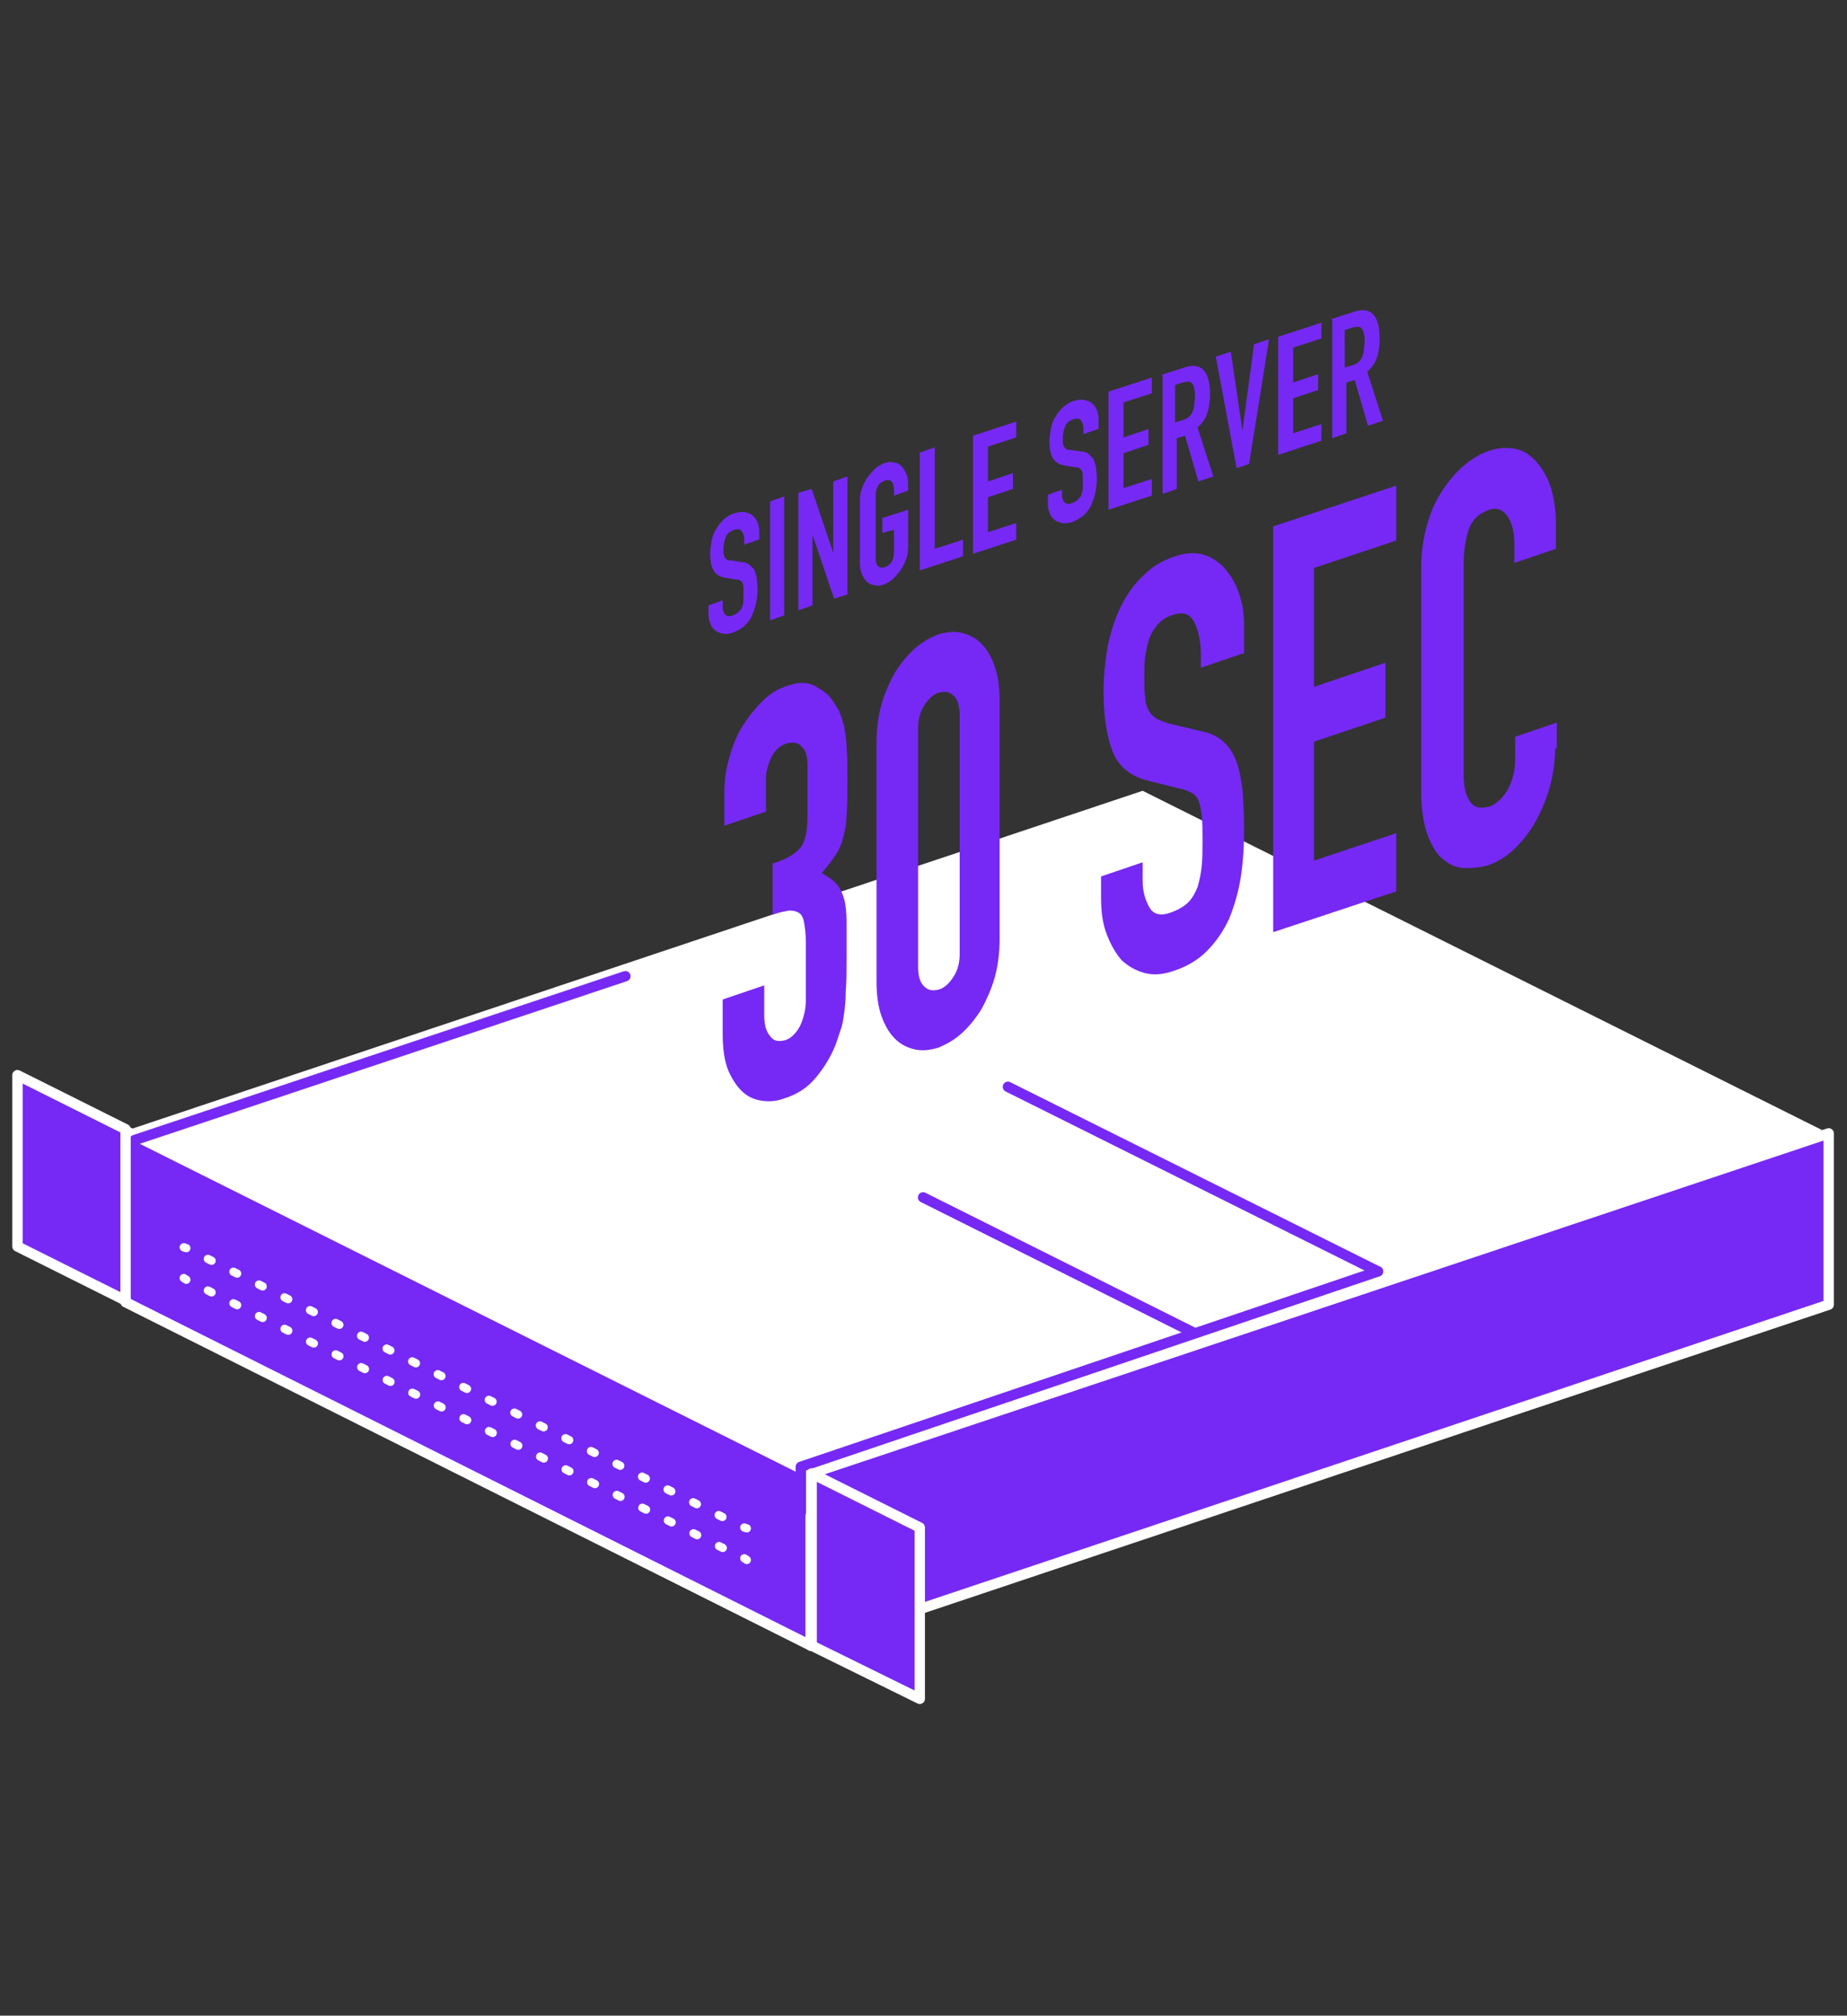 <?xml version="1.0" encoding="utf-8"?>
<!-- Generator: Adobe Illustrator 19.2.0, SVG Export Plug-In . SVG Version: 6.00 Build 0)  -->
<svg version="1.1" id="Layer_1" xmlns="http://www.w3.org/2000/svg" xmlns:xlink="http://www.w3.org/1999/xlink" x="0px" y="0px"
	 viewBox="0 0 222.1 242.4" style="enable-background:new 0 0 222.1 242.4;" xml:space="preserve">
<rect x="0" y="0" width="222.1" height="242.4" fill="#333333" stroke="none"/>
<style type="text/css">
	.st0{fill:#7629F4;stroke:#FFFFFF;stroke-width:1.248;stroke-linecap:round;stroke-linejoin:round;stroke-miterlimit:10;}
	.st1{fill:#FFFFFF;}
	.st2{fill:none;stroke:#7629F4;stroke-width:1.248;stroke-linecap:round;stroke-linejoin:round;stroke-miterlimit:10;}
	.st3{fill:none;stroke:#FFFFFF;stroke-width:1.248;stroke-linecap:round;stroke-linejoin:round;stroke-miterlimit:10;}
	.st4{fill:none;stroke:#FFFFFF;stroke-linecap:round;stroke-linejoin:round;}
	.st5{fill:none;stroke:#FFFFFF;stroke-linecap:round;stroke-linejoin:round;stroke-dasharray:0.491,2.945;}
	.st6{fill:none;stroke:#FFFFFF;stroke-linecap:round;stroke-linejoin:round;stroke-dasharray:0.491,2.945;}
	.st7{fill:#7629F4;}
</style>
<g>
	<g>
		<g>
			<g>
				<g>
					<g>
						<polygon class="st0" points="15.1,136 97.5,177.2 97.5,197.9 15.1,156.6 						"/>
						<polyline class="st0" points="97.5,177.2 219.9,136.3 219.9,156.9 97.5,197.9 						"/>
						<g>
							<polygon class="st1" points="137.4,95.1 15.1,136 97.5,177.2 219.9,136.3 							"/>
						</g>
					</g>
					<line class="st2" x1="75.2" y1="117.4" x2="16.2" y2="137.1"/>
					<line class="st3" x1="97.5" y1="177.2" x2="97.5" y2="197.9"/>
					<polyline class="st2" points="165.7,152.9 96.3,176.4 96.3,181.9 					"/>
				</g>
				<polygon class="st0" points="97.6,177.2 110.6,183.7 110.6,204.3 97.6,197.9 				"/>
				<polygon class="st0" points="2.1,129.3 15.1,135.8 15.1,156.4 2.1,149.9 				"/>
				<g>
					<g>
						<line class="st4" x1="22.1" y1="153.7" x2="22.4" y2="153.9"/>
						<line class="st5" x1="25" y1="155.2" x2="88.2" y2="186.8"/>
						<line class="st4" x1="89.5" y1="187.4" x2="89.8" y2="187.6"/>
					</g>
				</g>
				<g>
					<g>
						<line class="st4" x1="22.1" y1="150" x2="22.4" y2="150.1"/>
						<line class="st6" x1="25" y1="151.4" x2="88.2" y2="183.1"/>
						<line class="st4" x1="89.5" y1="183.7" x2="89.8" y2="183.8"/>
					</g>
				</g>
				<line class="st2" x1="165.7" y1="152.9" x2="121.2" y2="130.7"/>
				<line class="st2" x1="143.4" y1="160.2" x2="111" y2="144"/>
			</g>
		</g>
		<g>
			<g>
				<path class="st7" d="M93.1,103.8c1.5-0.5,2.5-1.1,3.1-1.8c0.6-0.7,0.9-2,0.9-3.8V92c0-1-0.2-1.8-0.7-2.2c-0.4-0.5-1-0.6-1.8-0.4
					c-0.9,0.3-1.5,0.9-1.9,1.8c-0.4,0.9-0.6,1.7-0.6,2.4v4l-5,1.7v-4c0-1.4,0.2-2.8,0.6-4.2c0.4-1.4,0.9-2.7,1.6-3.8
					c0.7-1.1,1.5-2.1,2.4-3c0.9-0.9,1.9-1.5,2.9-1.8c1.4-0.5,2.5-0.5,3.4,0c0.9,0.5,1.6,1,2,1.6c0.3,0.4,0.6,0.9,0.9,1.4
					c0.2,0.5,0.4,1.1,0.6,1.8c0.1,0.7,0.3,1.6,0.3,2.6c0.1,1,0.1,2.3,0.1,3.9c0,1.7,0,3.1-0.1,4.1c0,1.1-0.2,2-0.4,2.8
					c-0.2,0.8-0.5,1.5-0.9,2.1c-0.4,0.6-1,1.4-1.7,2.2c0.8,0.4,1.4,0.9,1.8,1.3c0.4,0.5,0.7,1.1,0.9,1.8c0.2,0.7,0.3,1.7,0.3,2.8
					c0,1.1,0,2.5,0,4.3c0,1.6,0,2.9-0.1,4c0,1.1-0.1,2-0.2,2.7c-0.1,0.7-0.2,1.4-0.4,1.9c-0.2,0.6-0.4,1.2-0.6,1.8
					c-0.6,1.5-1.4,2.8-2.4,4c-1,1.2-2.2,2-3.8,2.5c-0.8,0.3-1.6,0.4-2.5,0.3c-0.9-0.1-1.7-0.4-2.4-1c-0.7-0.6-1.3-1.5-1.8-2.6
					c-0.5-1.2-0.7-2.7-0.7-4.6v-4l5-1.7v3.6c0,1.1,0.2,1.9,0.7,2.5c0.4,0.6,1,0.7,1.8,0.5c0.7-0.2,1.3-0.8,1.8-1.7
					c0.4-0.9,0.7-1.9,0.7-3.1v-7c0-1-0.1-1.7-0.2-2.3c-0.1-0.6-0.3-1-0.6-1.2c-0.3-0.2-0.7-0.3-1.2-0.3c-0.5,0.1-1.2,0.2-2,0.5
					V103.8z"/>
				<path class="st7" d="M105.4,89.3c0-1.6,0.2-3.2,0.6-4.6c0.4-1.4,1-2.7,1.6-3.8c0.7-1.1,1.5-2.1,2.4-2.9c0.9-0.8,1.8-1.3,2.8-1.7
					c1-0.3,1.9-0.4,2.8-0.2c0.9,0.2,1.7,0.6,2.4,1.3c0.7,0.7,1.2,1.6,1.6,2.7c0.4,1.1,0.6,2.5,0.6,4.2V113c0,1.6-0.2,3.2-0.6,4.6
					c-0.4,1.4-1,2.7-1.6,3.8c-0.7,1.1-1.5,2.1-2.4,2.9s-1.8,1.3-2.8,1.7c-1,0.3-1.9,0.4-2.8,0.2c-0.9-0.2-1.7-0.6-2.4-1.3
					c-0.7-0.7-1.2-1.6-1.6-2.7c-0.4-1.1-0.6-2.5-0.6-4.2V89.3z M110.4,116.3c0,1,0.2,1.8,0.7,2.3c0.5,0.5,1,0.6,1.8,0.4
					c0.7-0.2,1.3-0.8,1.8-1.6c0.5-0.8,0.7-1.7,0.7-2.7V86c0-1-0.2-1.8-0.7-2.3c-0.5-0.5-1-0.6-1.8-0.4c-0.7,0.2-1.3,0.8-1.8,1.6
					c-0.5,0.8-0.7,1.7-0.7,2.7V116.3z"/>
				<path class="st7" d="M149.4,78.6l-5,1.7v-1.6c0-1.6-0.3-2.9-0.8-3.9c-0.5-1-1.4-1.3-2.7-0.8c-0.7,0.2-1.2,0.6-1.7,1.1
					c-0.4,0.5-0.8,1.1-1,1.7c-0.2,0.7-0.4,1.4-0.5,2.2c-0.1,0.8-0.1,1.6-0.1,2.4c0,1,0,1.8,0.1,2.4c0,0.6,0.2,1.2,0.4,1.6
					s0.5,0.7,0.9,1c0.4,0.2,0.9,0.4,1.5,0.6l3.8,0.9c1.1,0.2,2,0.6,2.7,1.2c0.7,0.6,1.2,1.3,1.6,2.3c0.4,1,0.6,2.1,0.8,3.5
					c0.1,1.4,0.2,2.9,0.2,4.7c0,2.1-0.1,4-0.4,5.9c-0.3,1.9-0.8,3.5-1.4,5c-0.7,1.5-1.6,2.8-2.7,3.9c-1.1,1.1-2.5,1.9-4.1,2.4
					c-1.2,0.4-2.3,0.5-3.4,0.2s-1.9-0.8-2.7-1.5c-0.7-0.8-1.3-1.8-1.8-3.1s-0.7-2.7-0.7-4.4v-2.6l5-1.7v2.2c0,1.3,0.3,2.3,0.8,3.2
					s1.4,1.1,2.7,0.6c0.8-0.3,1.5-0.7,2-1.2c0.5-0.5,0.8-1.1,1.1-1.8c0.2-0.7,0.4-1.5,0.5-2.5c0.1-0.9,0.1-2,0.1-3
					c0-1.3,0-2.3-0.1-3.1c-0.1-0.8-0.2-1.4-0.4-1.9c-0.2-0.4-0.5-0.7-0.9-0.9c-0.4-0.2-0.9-0.4-1.5-0.5l-3.6-0.9
					c-2.1-0.5-3.6-1.7-4.3-3.5c-0.7-1.8-1.1-4.2-1.1-7.3c0-1.8,0.2-3.6,0.5-5.4c0.4-1.8,0.9-3.4,1.6-4.8c0.7-1.4,1.6-2.7,2.7-3.7
					c1.1-1.1,2.3-1.8,3.8-2.3c1.2-0.4,2.4-0.5,3.4-0.2c1,0.3,1.9,0.9,2.6,1.7c0.7,0.8,1.3,1.8,1.7,3s0.6,2.4,0.6,3.8V78.6z"/>
				<path class="st7" d="M153.1,63.3l14.8-4.9V65l-9.9,3.3v14.3l8.6-2.9v6.6l-8.6,2.9v14.3l9.9-3.3v7l-14.8,4.9V63.3z"/>
				<path class="st7" d="M187,90c0,1.5-0.2,3-0.6,4.5c-0.4,1.5-1,2.9-1.7,4.2c-0.7,1.3-1.6,2.4-2.5,3.3s-2,1.6-3.1,2
					c-0.9,0.3-1.9,0.4-2.9,0.4s-1.9-0.4-2.6-1c-0.8-0.6-1.4-1.6-1.9-2.9c-0.5-1.3-0.8-3.1-0.8-5.3V68.2c0-1.6,0.2-3.2,0.6-4.7
					c0.4-1.5,0.9-2.9,1.7-4.1c0.7-1.2,1.6-2.3,2.6-3.2c1-0.9,2.1-1.6,3.3-2c1.1-0.4,2.2-0.4,3.2-0.2c1,0.2,1.8,0.8,2.5,1.6
					c0.7,0.8,1.3,1.8,1.7,3.1c0.4,1.3,0.6,2.8,0.6,4.5V66l-5,1.7v-2.3c0-1.4-0.3-2.5-0.8-3.3c-0.6-0.8-1.3-1.1-2.2-0.8
					c-1.2,0.4-2.1,1.2-2.5,2.4c-0.4,1.2-0.6,2.6-0.6,4.3v25c0,1.4,0.2,2.5,0.7,3.3s1.2,1,2.4,0.7c0.3-0.1,0.7-0.3,1-0.6
					c0.4-0.3,0.7-0.7,1-1.1c0.3-0.5,0.6-1.1,0.8-1.8c0.2-0.7,0.3-1.5,0.3-2.5v-2.4l5-1.7V90z"/>
			</g>
		</g>
	</g>
	<g>
		<g>
			<path class="st7" d="M91.2,64.9l-1.7,0.6V65c0-0.5-0.1-0.8-0.3-1.1c-0.2-0.3-0.5-0.3-0.9-0.2c-0.2,0.1-0.4,0.2-0.6,0.3
				c-0.2,0.2-0.3,0.3-0.4,0.5c-0.1,0.2-0.1,0.4-0.2,0.6c0,0.2-0.1,0.5-0.1,0.7c0,0.3,0,0.5,0,0.7c0,0.2,0.1,0.3,0.1,0.5
				c0.1,0.1,0.2,0.2,0.3,0.3c0.1,0.1,0.3,0.1,0.5,0.1l1.3,0.2c0.4,0,0.7,0.2,0.9,0.3c0.2,0.2,0.4,0.4,0.6,0.6c0.1,0.3,0.2,0.6,0.3,1
				c0,0.4,0.1,0.8,0.1,1.4c0,0.6-0.1,1.2-0.2,1.7c-0.1,0.5-0.3,1-0.5,1.5c-0.2,0.4-0.5,0.8-0.9,1.2c-0.4,0.3-0.9,0.6-1.4,0.8
				c-0.4,0.1-0.8,0.2-1.2,0.1c-0.4-0.1-0.7-0.2-0.9-0.4c-0.3-0.2-0.5-0.5-0.6-0.9c-0.2-0.4-0.2-0.8-0.2-1.3v-0.8l1.7-0.6V73
				c0,0.4,0.1,0.7,0.3,0.9c0.2,0.2,0.5,0.3,0.9,0.1c0.3-0.1,0.5-0.2,0.7-0.4c0.2-0.2,0.3-0.3,0.4-0.5c0.1-0.2,0.1-0.4,0.2-0.7
				c0-0.3,0-0.6,0-0.9c0-0.4,0-0.7,0-0.9c0-0.2-0.1-0.4-0.1-0.5c-0.1-0.1-0.2-0.2-0.3-0.3c-0.1-0.1-0.3-0.1-0.5-0.1l-1.2-0.2
				c-0.7-0.1-1.2-0.4-1.5-0.9c-0.3-0.5-0.4-1.2-0.4-2.1c0-0.5,0.1-1.1,0.2-1.6c0.1-0.5,0.3-1,0.6-1.4c0.2-0.4,0.6-0.8,0.9-1.1
				c0.4-0.3,0.8-0.6,1.3-0.7c0.4-0.1,0.8-0.2,1.2-0.1c0.4,0.1,0.7,0.2,0.9,0.4c0.3,0.2,0.4,0.5,0.6,0.8c0.1,0.3,0.2,0.7,0.2,1.1
				V64.9z"/>
			<path class="st7" d="M92.6,60.3l1.7-0.6V74l-1.7,0.6V60.3z"/>
			<path class="st7" d="M95.9,59.3l1.7-0.5l2.6,7.7l0,0v-8.6l1.7-0.6v14.2l-1.6,0.5l-2.6-7.7l0,0v8.5l-1.7,0.6V59.3z"/>
			<path class="st7" d="M103.4,60.2c0-0.6,0.1-1.1,0.3-1.6c0.2-0.5,0.4-0.9,0.7-1.3c0.3-0.4,0.6-0.7,0.9-1c0.3-0.3,0.7-0.4,1-0.6
				c0.4-0.1,0.7-0.2,1-0.1c0.3,0,0.7,0.1,0.9,0.3c0.3,0.2,0.5,0.5,0.7,0.9c0.2,0.4,0.3,0.9,0.3,1.4V59l-1.7,0.6v-0.7
				c0-0.5-0.1-0.8-0.3-1c-0.2-0.2-0.5-0.2-0.8-0.1c-0.3,0.1-0.6,0.3-0.8,0.6c-0.2,0.3-0.3,0.7-0.3,1.2v7.5c0,0.5,0.1,0.8,0.3,1
				c0.2,0.2,0.5,0.2,0.8,0.1c0.3-0.1,0.6-0.3,0.8-0.6c0.2-0.3,0.3-0.7,0.3-1.2v-2.7l-1.4,0.4v-1.8l3.1-1v4.5c0,0.6-0.1,1.1-0.3,1.6
				c-0.2,0.5-0.4,0.9-0.7,1.3c-0.3,0.4-0.6,0.7-0.9,1c-0.3,0.3-0.7,0.4-1,0.6c-0.4,0.1-0.7,0.2-1,0.1c-0.3,0-0.7-0.2-0.9-0.3
				c-0.3-0.2-0.5-0.5-0.7-0.9c-0.2-0.4-0.3-0.9-0.3-1.4V60.2z"/>
			<path class="st7" d="M110.7,54.4l1.7-0.6V66l3.4-1.1v2l-5.2,1.7V54.4z"/>
			<path class="st7" d="M117,52.4l5.2-1.7v1.9l-3.4,1.1v4.2l3-1v1.9l-3,1V64l3.4-1.1v2l-5.2,1.7V52.4z"/>
			<path class="st7" d="M132,51.6l-1.7,0.6v-0.5c0-0.5-0.1-0.8-0.3-1.1c-0.2-0.3-0.5-0.3-0.9-0.2c-0.2,0.1-0.4,0.2-0.6,0.3
				c-0.2,0.2-0.3,0.3-0.4,0.5c-0.1,0.2-0.1,0.4-0.2,0.6c0,0.2-0.1,0.5-0.1,0.7c0,0.3,0,0.5,0,0.7c0,0.2,0.1,0.3,0.1,0.5
				c0.1,0.1,0.2,0.2,0.3,0.3c0.1,0.1,0.3,0.1,0.5,0.1l1.3,0.2c0.4,0,0.7,0.1,0.9,0.3c0.2,0.2,0.4,0.4,0.6,0.6c0.1,0.3,0.2,0.6,0.3,1
				c0,0.4,0.1,0.8,0.1,1.4c0,0.6-0.1,1.2-0.2,1.7c-0.1,0.5-0.3,1-0.5,1.5c-0.2,0.4-0.5,0.8-0.9,1.2c-0.4,0.3-0.9,0.6-1.4,0.8
				c-0.4,0.1-0.8,0.2-1.2,0.1c-0.4-0.1-0.7-0.2-0.9-0.4c-0.3-0.2-0.5-0.5-0.6-0.9c-0.2-0.4-0.2-0.8-0.2-1.3v-0.8l1.7-0.6v0.6
				c0,0.4,0.1,0.7,0.3,0.9c0.2,0.2,0.5,0.3,0.9,0.1c0.3-0.1,0.5-0.2,0.7-0.4c0.2-0.2,0.3-0.3,0.4-0.5c0.1-0.2,0.1-0.4,0.2-0.7
				c0-0.3,0-0.6,0-0.9c0-0.4,0-0.7,0-0.9c0-0.2-0.1-0.4-0.1-0.5c-0.1-0.1-0.2-0.2-0.3-0.3c-0.1-0.1-0.3-0.1-0.5-0.1l-1.2-0.2
				c-0.7-0.1-1.2-0.4-1.5-0.9c-0.3-0.5-0.4-1.2-0.4-2.1c0-0.5,0.1-1.1,0.2-1.6c0.1-0.5,0.3-1,0.6-1.4c0.2-0.4,0.6-0.8,0.9-1.1
				c0.4-0.3,0.8-0.6,1.3-0.7c0.4-0.1,0.8-0.2,1.2-0.1c0.4,0.1,0.7,0.2,0.9,0.4c0.3,0.2,0.4,0.5,0.6,0.8c0.1,0.3,0.2,0.7,0.2,1.1
				V51.6z"/>
			<path class="st7" d="M133.3,47.1l5.2-1.7v1.9l-3.4,1.1v4.2l3-1v1.9l-3,1v4.2l3.4-1.1v2l-5.2,1.7V47.1z"/>
			<path class="st7" d="M139.6,45.1l2.8-0.9c2-0.7,3.1,0.4,3.1,3.2c0,0.8-0.1,1.6-0.3,2.2c-0.2,0.7-0.6,1.3-1.2,1.8l1.9,5.9
				l-1.8,0.6l-1.6-5.5l-1,0.3v6.1l-1.7,0.6V45.1z M141.3,50.8l1-0.3c0.3-0.1,0.5-0.2,0.7-0.4c0.2-0.2,0.3-0.3,0.4-0.6
				c0.1-0.2,0.2-0.5,0.2-0.8c0-0.3,0.1-0.6,0.1-1c0-0.4,0-0.7-0.1-0.9c0-0.3-0.1-0.5-0.2-0.6c-0.1-0.2-0.3-0.3-0.4-0.3
				c-0.2,0-0.4,0-0.8,0.1l-0.9,0.3V50.8z"/>
			<path class="st7" d="M150.2,55.8l-1.5,0.5l-2.5-13.4l1.8-0.6l1.4,9.5l0,0l1.4-10.4l1.8-0.6L150.2,55.8z"/>
			<path class="st7" d="M153.7,40.5l5.2-1.7v1.9l-3.4,1.1V46l3-1v1.9l-3,1v4.2l3.4-1.1v2l-5.2,1.7V40.5z"/>
			<path class="st7" d="M160,38.4l2.8-0.9c2-0.7,3.1,0.4,3.1,3.2c0,0.8-0.1,1.6-0.3,2.2c-0.2,0.7-0.6,1.3-1.2,1.8l1.9,5.9l-1.8,0.6
				l-1.6-5.5l-1,0.3v6.1l-1.7,0.6V38.4z M161.7,44.2l1-0.3c0.3-0.1,0.5-0.2,0.7-0.4c0.2-0.2,0.3-0.3,0.4-0.6
				c0.1-0.2,0.2-0.5,0.2-0.8c0-0.3,0.1-0.6,0.1-1c0-0.4,0-0.7-0.1-0.9c0-0.3-0.1-0.5-0.2-0.6c-0.1-0.2-0.3-0.3-0.4-0.3
				c-0.2,0-0.4,0-0.8,0.1l-0.9,0.3V44.2z"/>
		</g>
	</g>
</g>
</svg>
